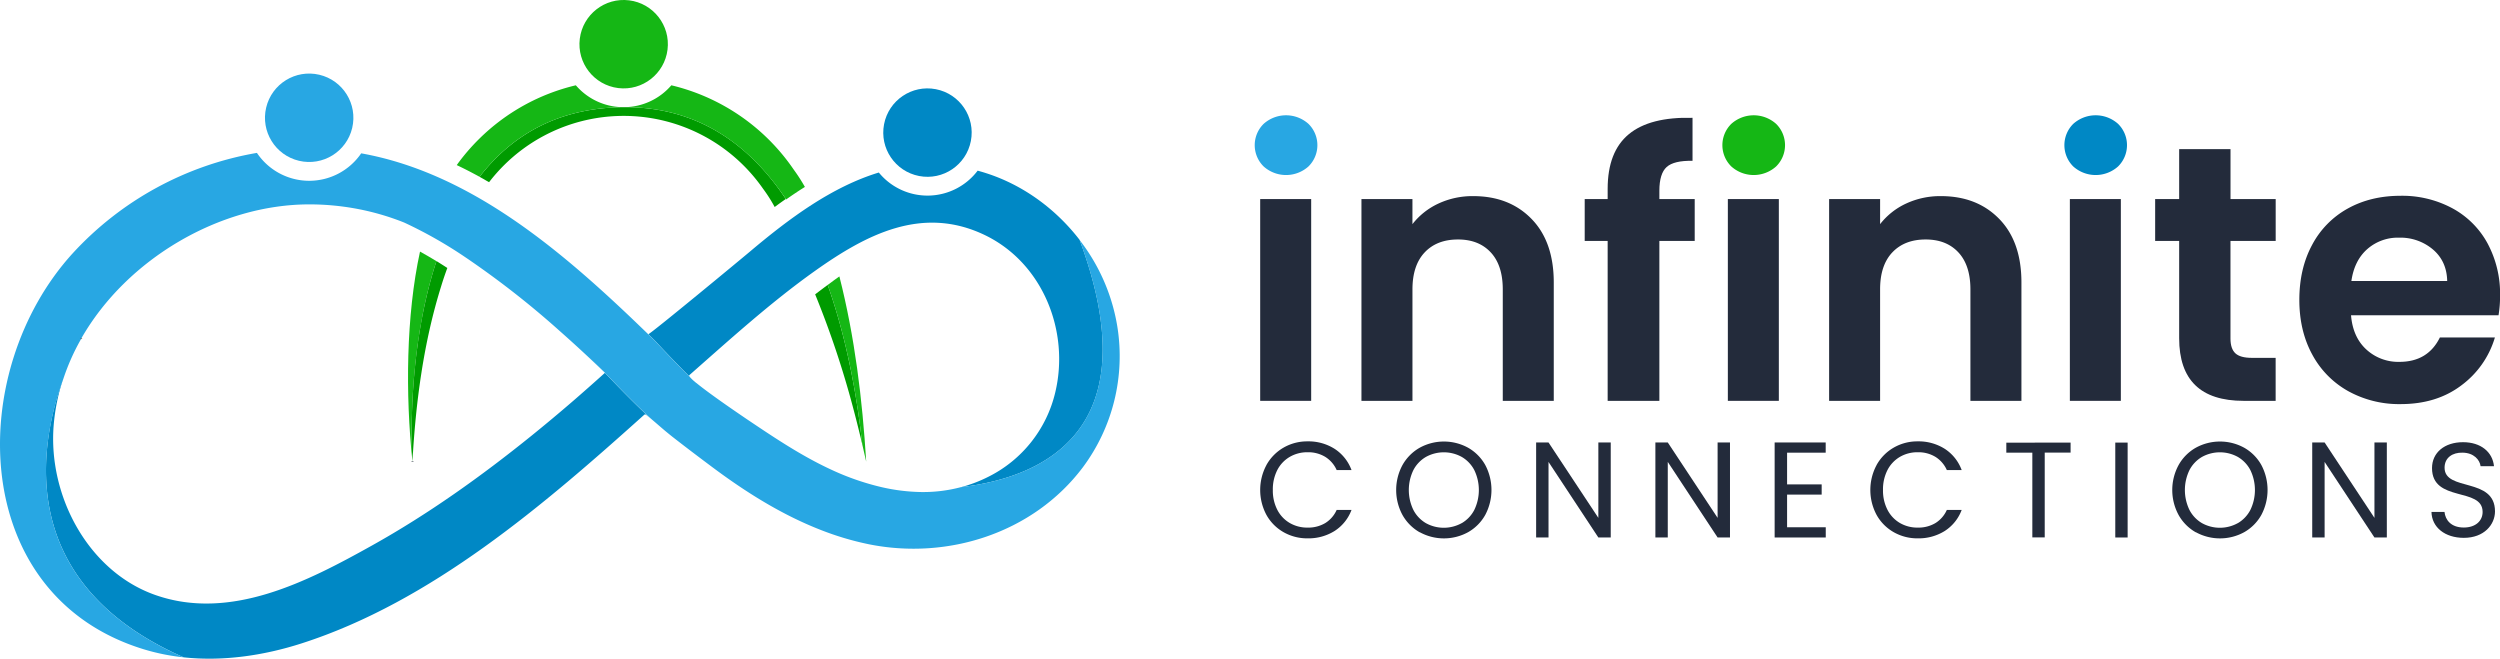 <svg xmlns="http://www.w3.org/2000/svg" viewBox="0 0 1249.24 329.14"><circle cx="154.5" cy="58.86" r="22.09" transform="translate(61.72 195.7) rotate(-76.72)" style="fill:#28a7e3"/><circle cx="463.46" cy="66.26" r="22.09" transform="translate(310.75 508.83) rotate(-79.1)" style="fill:#0088c5"/><circle cx="311.63" cy="22.09" r="22.09" transform="translate(251.63 328.68) rotate(-82.98)" style="fill:#15b715"/><path d="M539.49,119.88c-11.87-15.42-28.2-27.42-46.74-33.35-1.41-.46-2.82-.87-4.22-1.25a31.43,31.43,0,0,1-49.39.93c-23.46,7.15-44.63,22.83-64.46,39.56-3.37,2.85-49.05,40.67-50.72,41.24,2.18,2.1,4,3.88,4.31,4.27.68.86,11,11.67,16.5,17.1-.36-.45-.49-.76-.32-.91,20.31-17.87,40.7-36.4,62.78-52.09,25.51-18.12,53.5-32.9,84.71-18,29.1,13.9,42.75,48.15,35.33,78.86A63.36,63.36,0,0,1,494,238.18a69.42,69.42,0,0,1-13.81,5.26C521.16,238.56,574.9,215.11,539.49,119.88ZM347.81,191.24l.19.15-.65-.54Zm-45.53-4.94-1.77,1.59c-4.55,4.09-9.2,8.19-13.8,12.18-7.12,6.15-14.24,12.1-21.17,17.7-25.09,20.25-51.5,39.12-79.7,54.84-32.16,17.94-70.63,37.87-108.16,24.73C44.24,285.63,24,248,26.81,212.65a99.86,99.86,0,0,1,4.71-23.25C19.23,223.46,7.81,291.53,91.78,328.47c19.62,2.09,39.85-.87,58.73-6.91C215.57,300.72,272,252.07,321.92,207.25a.78.78,0,0,1,1,.07c1,.79,1.9,1.58,2.81,2.36C316.19,201,305.26,189.44,302.28,186.3Zm-7.61-7.24q3.78,3.56,7.61,7.24C301.05,185,298.09,182.22,294.67,179.06Zm-15.93-14.48.21.19Z" style="fill:#0088c5"/><path d="M541,233.64c-24.74,32.75-67.54,46.4-107.2,38.25a145.77,145.77,0,0,1-23.93-7.18c-19.37-7.59-37.15-18.77-53.77-31.16-6.81-5.08-13.58-10.2-20.27-15.43-1-.8-2-1.61-3-2.44l-.15-.12c-2.25-1.89-4.48-3.86-6.87-5.88-9.58-8.71-20.51-20.24-23.49-23.38-1.23-1.3-4.19-4.08-7.61-7.24l-.7-.65q-7.29-6.82-14.38-13.07c-.12-.12-.25-.22-.37-.33l-.27-.24-.21-.19h0a445.6,445.6,0,0,0-45.9-35.8l-.17-.11a218,218,0,0,0-30.74-17.46,126.59,126.59,0,0,0-25.18-7.15,128.76,128.76,0,0,0-22.24-1.93c-44.71,0-91.1,27.25-113.78,66.74l0,.09a1.74,1.74,0,0,0-.15.26l-.24.43a109.2,109.2,0,0,0-8.76,19.76C19.23,223.46,7.81,291.53,91.78,328.47a105.88,105.88,0,0,1-20.19-4.1c-87.57-27-89.15-138.65-35.26-197.79A162.19,162.19,0,0,1,128.38,76.4a31.46,31.46,0,0,0,52.11.22c52.16,9.37,95.86,45.08,134.89,82.19q4.31,4.11,8.54,8.21s0,0,0,0c2.18,2.1,4,3.88,4.31,4.27.68.86,11,11.67,16.5,17.1l.07.08a19,19,0,0,0,2.32,2.22l.19.17.46.39.19.15.05,0c7.3,6,23.11,16.64,25.09,18,13.59,9.13,27.23,18.32,42.13,25.22a128,128,0,0,0,25.57,8.87,94.37,94.37,0,0,0,19.59,2.38,73.27,73.27,0,0,0,19.72-2.43c41-4.88,94.75-28.33,59.34-123.56l1.26,1.68a95.47,95.47,0,0,1,17.62,41.66A93,93,0,0,1,541,233.64Z" style="fill:#28a7e3"/><path d="M422.89,90.75l1.4-.61Z"/><path d="M206.08,230.45c-3.51-33.32-3.18-72.75,3.8-104.73,2.67,1.47,5.4,3.07,8.2,4.77C203,176.4,205.83,226.55,206.08,230.45Z" style="fill:#15b715"/><path d="M223.53,133.9c-1.17,3.18-2.24,6.32-3.09,9.16-8.83,28.27-12.71,58-14.34,87.63,0,0,0-.05,0-.14a.38.38,0,0,0,0-.1c-.25-3.9-3.13-54,12-100Q220.77,132.13,223.53,133.9Z" style="fill:#009b00"/><path d="M430.89,222.16q-2.26-9.63-4.8-19.15a464.08,464.08,0,0,0-18.76-55.92c2.16-1.65,4.24-3.23,6.26-4.72C423.83,171.27,428.64,201.25,430.89,222.16Z" style="fill:#009b00"/><path d="M311.63,53.56c-33.36.28-56.3,14.51-72,34.79l1,.56c.59.32,1.18.65,1.76,1s1.33.75,2,1.13a85,85,0,0,1,7.84-8.85h0A84.84,84.84,0,0,1,381.7,94.9l0,0a3.92,3.92,0,0,1-.27-.47l.29.46h0l.06.08,0,0,.07.1s0,0,0,0l.05.07h0l.1.14,0,0v0l0,0,0,0h0l0,0,.16.22a73.19,73.19,0,0,1,4.94,7.94c1.83-1.36,3.68-2.71,5.57-4C374.94,72.8,349.06,53.25,311.63,53.56Z" style="fill:#009b00"/><path d="M402.2,93.41q-4.79,3-9.37,6.26c-17.89-26.87-43.77-46.42-81.2-46.11a31.41,31.41,0,0,0,23.84-10.94,102.94,102.94,0,0,1,61,41.91s0,0,0,0l0,0,.06.09.1.14.13.17.15.23A84.19,84.19,0,0,1,402.2,93.41Z" style="fill:#15b715"/><path d="M311.63,53.56c-33.36.28-56.3,14.51-72,34.79-.45-.26-.9-.5-1.36-.75l-1.88-1q-4-2.13-8.16-4.1l.29-.4.28-.39A102,102,0,0,1,239.54,69.3l0,0a102.22,102.22,0,0,1,48.2-26.68A31.46,31.46,0,0,0,311.63,53.56Z" style="fill:#15b715"/><path d="M91.8,328.48h0" style="fill:none;stroke:#606060;stroke-miterlimit:10"/><path d="M40.67,169l-.15.26" style="fill:none;stroke:#606060;stroke-miterlimit:10"/><path d="M430.89,222.17h0c-2.25-20.91-7.06-50.89-17.3-79.79,1.1-.82,2.18-1.62,3.24-2.39l.47-.34,1.24-.89.9-.63c7.71,30.36,11.47,61.3,13.4,92.57Q431.9,226.42,430.89,222.17Z" style="fill:#15b715"/><path d="M206.08,230.45a.38.38,0,0,1,0,.1c0,.09,0,.14,0,.14" style="fill:none;stroke:#232b3b;stroke-miterlimit:10"/><path d="M865.13,83.18a14.93,14.93,0,0,1,0-21.29,16.77,16.77,0,0,1,22.38,0,14.93,14.93,0,0,1,0,21.29,16.77,16.77,0,0,1-22.38,0Z" style="fill:#15b715"/><path d="M655.19,99.47V200.3H629.71V99.47Z" style="fill:#232b3b"/><path d="M765.3,109.39q11.1,11.37,11.11,31.76V200.3H750.93V144.6q0-12-6-18.47t-16.38-6.46q-10.56,0-16.65,6.46t-6.1,18.47v55.7H680.31V99.47h25.48V112a35.3,35.3,0,0,1,13-10.29A40.36,40.36,0,0,1,736.18,98Q754.21,98,765.3,109.39Z" style="fill:#232b3b"/><path d="M846.84,120.4H829.18v79.9H803.34V120.4H791.87V99.47h11.47v-5.1q0-18.56,10.56-27.3t31.85-8.19V80.36q-9.29-.18-12.92,3.09t-3.65,11.83v4.19h17.66Z" style="fill:#232b3b"/><path d="M888.88,99.47V200.3H863.4V99.47Z" style="fill:#232b3b"/><path d="M999,109.39q11.1,11.37,11.1,31.76V200.3H984.61V144.6q0-12-6-18.47t-16.38-6.46q-10.54,0-16.65,6.46t-6.1,18.47v55.7H914V99.47h25.48V112a35.25,35.25,0,0,1,13-10.29A40.36,40.36,0,0,1,969.87,98Q987.89,98,999,109.39Z" style="fill:#232b3b"/><path d="M1059.78,99.47V200.3H1034.3V99.47Z" style="fill:#232b3b"/><path d="M1114.56,120.4v48.77q0,5.1,2.45,7.38t8.29,2.27h11.83V200.3h-16q-32.22,0-32.21-31.31V120.4h-12V99.47h12V74.53h25.66V99.47h22.57V120.4Z" style="fill:#232b3b"/><path d="M1248.51,157.53H1174.8q.9,10.92,7.64,17.1a23.55,23.55,0,0,0,16.56,6.19q14.2,0,20.2-12.19h27.49a45.92,45.92,0,0,1-16.75,23.93q-12.37,9.38-30.39,9.37a52.58,52.58,0,0,1-26.12-6.46,45.46,45.46,0,0,1-18-18.29q-6.45-11.82-6.46-27.3,0-15.65,6.37-27.48a44.44,44.44,0,0,1,17.84-18.2q11.46-6.37,26.39-6.37A53,53,0,0,1,1225.3,104,43.59,43.59,0,0,1,1243,121.58a53.24,53.24,0,0,1,6.28,26.12A60.81,60.81,0,0,1,1248.51,157.53Zm-25.66-17.11q-.19-9.82-7.1-15.74a25.15,25.15,0,0,0-16.93-5.92,23.11,23.11,0,0,0-15.92,5.73q-6.47,5.73-7.92,15.93Z" style="fill:#232b3b"/><path d="M631.44,83.18a14.93,14.93,0,0,1,0-21.29,16.78,16.78,0,0,1,22.39,0,14.93,14.93,0,0,1,0,21.29,16.78,16.78,0,0,1-22.39,0Z" style="fill:#28a7e3"/><path d="M1036,83.18a15,15,0,0,1,0-21.29,16.78,16.78,0,0,1,22.39,0,14.93,14.93,0,0,1,0,21.29,16.78,16.78,0,0,1-22.39,0Z" style="fill:#0088c5"/><path d="M632.84,232.35a22.79,22.79,0,0,1,8.54-8.67,23.62,23.62,0,0,1,12-3.13,24.36,24.36,0,0,1,13.53,3.74,21.45,21.45,0,0,1,8.44,10.61h-7.42a14.87,14.87,0,0,0-5.68-6.59,16.35,16.35,0,0,0-8.87-2.32,17.19,17.19,0,0,0-8.91,2.32,16.16,16.16,0,0,0-6.2,6.56,21.16,21.16,0,0,0-2.24,10,20.94,20.94,0,0,0,2.24,9.89,16.12,16.12,0,0,0,6.2,6.57,17.28,17.28,0,0,0,8.91,2.31,16.6,16.6,0,0,0,8.87-2.28,14.68,14.68,0,0,0,5.68-6.56h7.42a21.29,21.29,0,0,1-8.44,10.51,24.5,24.5,0,0,1-13.53,3.7,23.79,23.79,0,0,1-12-3.09,22.5,22.5,0,0,1-8.54-8.61,26.39,26.39,0,0,1,0-24.93Z" style="fill:#232b3b"/><path d="M709.44,266a22.75,22.75,0,0,1-8.61-8.64,26.24,26.24,0,0,1,0-25,22.75,22.75,0,0,1,8.61-8.64,25.14,25.14,0,0,1,24.15,0,22.64,22.64,0,0,1,8.57,8.61,26.59,26.59,0,0,1,0,25,22.57,22.57,0,0,1-8.57,8.61,25.14,25.14,0,0,1-24.15,0Zm21-4.59a16.34,16.34,0,0,0,6.26-6.6,22.85,22.85,0,0,0,0-19.9,16.4,16.4,0,0,0-6.22-6.56,18.54,18.54,0,0,0-18,0,16.34,16.34,0,0,0-6.22,6.56,22.85,22.85,0,0,0,0,19.9,16.32,16.32,0,0,0,6.25,6.6,18.47,18.47,0,0,0,17.89,0Z" style="fill:#232b3b"/><path d="M804.88,268.58h-6.19l-24.9-37.76v37.76H767.6V221.1h6.19l24.9,37.68V221.1h6.19Z" style="fill:#232b3b"/><path d="M864.47,268.58h-6.19l-24.9-37.76v37.76h-6.19V221.1h6.19l24.9,37.68V221.1h6.19Z" style="fill:#232b3b"/><path d="M893,226.2v15.85h17.28v5.1H893v16.32h19.32v5.11H886.78V221.1h25.51v5.1Z" style="fill:#232b3b"/><path d="M937.73,232.35a22.79,22.79,0,0,1,8.54-8.67,23.56,23.56,0,0,1,12-3.13,24.4,24.4,0,0,1,13.54,3.74,21.5,21.5,0,0,1,8.44,10.61h-7.42a14.87,14.87,0,0,0-5.68-6.59,16.36,16.36,0,0,0-8.88-2.32,17.21,17.21,0,0,0-8.91,2.32,16.2,16.2,0,0,0-6.19,6.56,21.16,21.16,0,0,0-2.24,10,20.94,20.94,0,0,0,2.24,9.89,16.17,16.17,0,0,0,6.19,6.57,17.3,17.3,0,0,0,8.91,2.31,16.62,16.62,0,0,0,8.88-2.28,14.68,14.68,0,0,0,5.68-6.56h7.42a21.34,21.34,0,0,1-8.44,10.51,24.54,24.54,0,0,1-13.54,3.7,23.73,23.73,0,0,1-12-3.09,22.5,22.5,0,0,1-8.54-8.61,26.39,26.39,0,0,1,0-24.93Z" style="fill:#232b3b"/><path d="M1034.67,221.16v5h-12.93v42.38h-6.19V226.2h-13v-5Z" style="fill:#232b3b"/><path d="M1063.17,221.16v47.42H1057V221.16Z" style="fill:#232b3b"/><path d="M1097.25,266a22.66,22.66,0,0,1-8.6-8.64,26.17,26.17,0,0,1,0-25,22.66,22.66,0,0,1,8.6-8.64,25.14,25.14,0,0,1,24.15,0,22.57,22.57,0,0,1,8.57,8.61,26.59,26.59,0,0,1,0,25,22.5,22.5,0,0,1-8.57,8.61,25.14,25.14,0,0,1-24.15,0Zm21-4.59a16.38,16.38,0,0,0,6.25-6.6,22.85,22.85,0,0,0,0-19.9,16.4,16.4,0,0,0-6.22-6.56,18.54,18.54,0,0,0-18,0,16.4,16.4,0,0,0-6.22,6.56,22.85,22.85,0,0,0,0,19.9,16.34,16.34,0,0,0,6.26,6.6,18.47,18.47,0,0,0,17.89,0Z" style="fill:#232b3b"/><path d="M1192.69,268.58h-6.19l-24.9-37.76v37.76h-6.19V221.1h6.19l24.9,37.68V221.1h6.19Z" style="fill:#232b3b"/><path d="M1231.16,268.76c-9.39,0-16-5.23-16.16-12.94h6.51c.4,3.89,3.15,7.78,9.65,7.78,5.9,0,9.39-3.35,9.39-7.78,0-12.6-25.28-4.56-25.28-21.92,0-7.71,6.24-12.94,15.49-12.94,8.91,0,14.75,4.89,15.48,12h-6.7c-.4-3.15-3.35-6.71-9-6.77-5-.14-9,2.48-9,7.51,0,12.06,25.2,4.55,25.2,21.85C1246.71,262.19,1241.28,268.76,1231.16,268.76Z" style="fill:#232b3b"/></svg>